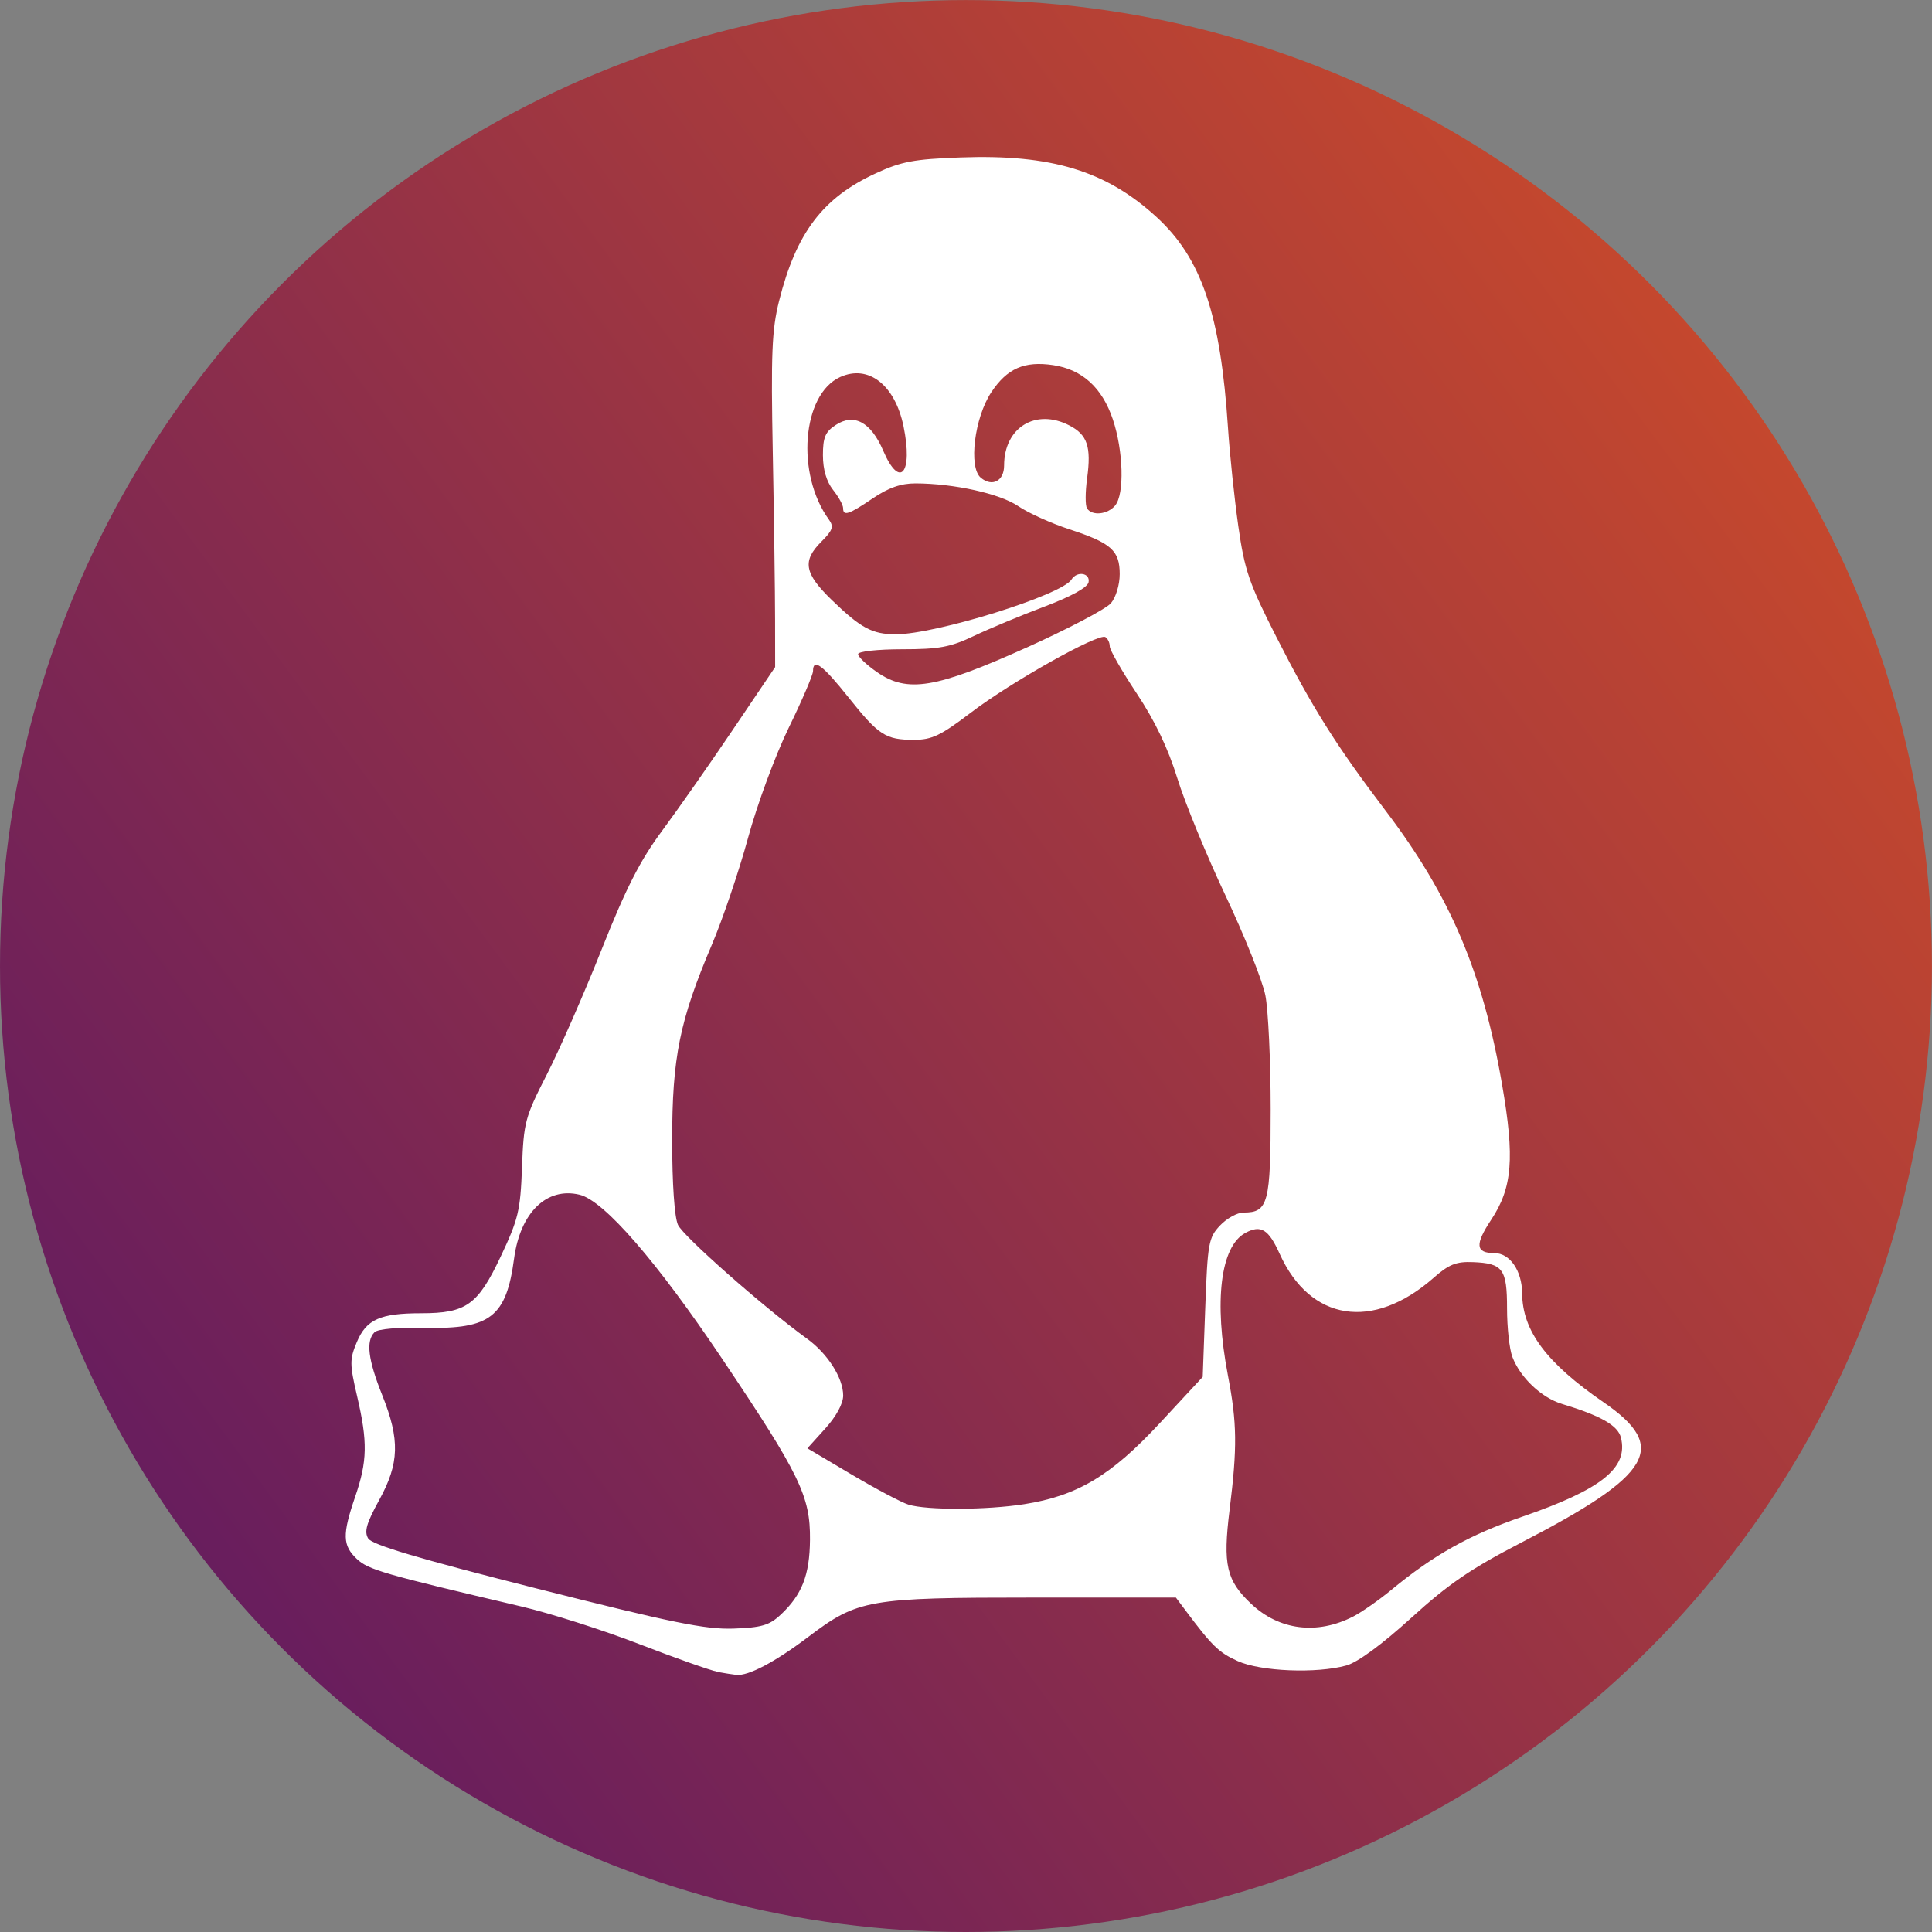 <?xml version="1.0" encoding="UTF-8" standalone="no"?>
<svg
   xmlns:dc="http://purl.org/dc/elements/1.1/"
   xmlns:cc="http://creativecommons.org/ns#"
   xmlns:rdf="http://www.w3.org/1999/02/22-rdf-syntax-ns#"
   xmlns:svg="http://www.w3.org/2000/svg"
   xmlns="http://www.w3.org/2000/svg"
   xmlns:xlink="http://www.w3.org/1999/xlink"
   version="1.1"
   id="svg9213"
   viewBox="0 0 31.215 31.215"
   width="8.81mm"
   height="8.81mm">
  <rect x="0" y="0" width="31.215" height="31.215" fill="#808080" stroke="none"/>
  <defs
     id="defs9219">
    <linearGradient
       y2="768.244"
       x2="55.32"
       y1="787.161"
       x1="29.692"
       gradientUnits="userSpaceOnUse"
       id="linearGradient6989"
       xlink:href="#linearGradient6958" />
    <linearGradient
       id="linearGradient6958">
      <stop
         id="stop6960"
         offset="0"
         style="stop-color:#671d5e;stop-opacity:1;" />
      <stop
         id="stop6962"
         offset="1"
         style="stop-color:#c5482d;stop-opacity:1" />
    </linearGradient>
  </defs>
  <g
     id="g9134"
     transform="translate(-27.032,-762.192)">
    <circle
       style="color:#000000;clip-rule:nonzero;display:inline;overflow:visible;visibility:visible;opacity:1;isolation:auto;mix-blend-mode:normal;color-interpolation:sRGB;color-interpolation-filters:linearRGB;solid-color:#000000;solid-opacity:1;fill:url(#linearGradient6989);fill-opacity:1;fill-rule:evenodd;stroke:none;stroke-width:1px;stroke-linecap:butt;stroke-linejoin:miter;stroke-miterlimit:4;stroke-dasharray:none;stroke-dashoffset:0;stroke-opacity:1;color-rendering:auto;image-rendering:auto;shape-rendering:auto;text-rendering:auto;enable-background:accumulate"
       id="circle6937"
       cx="42.639"
       cy="777.8"
       r="15.607" />
    <path
       style="fill:#ffffff"
       d="m 38.622,789.202 c -0.112,-0.021 -0.679,-0.221 -1.26,-0.446 -0.581,-0.225 -1.44,-0.499 -1.91,-0.609 -2.226,-0.523 -2.469,-0.593 -2.654,-0.767 -0.232,-0.218 -0.237,-0.394 -0.028,-1.004 0.198,-0.576 0.204,-0.887 0.032,-1.625 -0.121,-0.519 -0.122,-0.595 -0.005,-0.874 0.154,-0.367 0.376,-0.467 1.039,-0.467 0.729,0 0.915,-0.132 1.286,-0.917 0.285,-0.603 0.318,-0.742 0.344,-1.439 0.027,-0.732 0.048,-0.81 0.402,-1.503 0.205,-0.402 0.604,-1.312 0.886,-2.022 0.393,-0.99 0.621,-1.436 0.974,-1.912 0.253,-0.342 0.768,-1.077 1.144,-1.634 l 0.684,-1.013 -0.001,-0.772 c -4.87e-4,-0.425 -0.017,-1.631 -0.037,-2.682 -0.031,-1.61 -0.015,-1.996 0.101,-2.459 0.276,-1.102 0.705,-1.669 1.562,-2.064 0.415,-0.192 0.619,-0.23 1.368,-0.257 1.467,-0.054 2.35,0.214 3.166,0.96 0.73,0.667 1.037,1.573 1.158,3.414 0.028,0.425 0.103,1.136 0.166,1.581 0.102,0.716 0.173,0.922 0.613,1.788 0.584,1.148 0.969,1.76 1.766,2.81 1.046,1.378 1.569,2.606 1.883,4.426 0.206,1.192 0.167,1.666 -0.177,2.186 -0.265,0.4 -0.251,0.537 0.052,0.537 0.25,0 0.446,0.283 0.449,0.648 0.004,0.608 0.392,1.127 1.318,1.764 1.052,0.724 0.793,1.166 -1.329,2.264 -0.819,0.424 -1.177,0.669 -1.781,1.218 -0.473,0.43 -0.865,0.718 -1.047,0.769 -0.481,0.134 -1.388,0.097 -1.759,-0.072 -0.304,-0.138 -0.411,-0.243 -0.844,-0.822 l -0.152,-0.203 -2.303,0 c -2.671,0 -2.836,0.029 -3.639,0.637 -0.535,0.405 -0.966,0.632 -1.16,0.612 -0.057,-0.006 -0.196,-0.028 -0.307,-0.048 z m 1.02,-0.918 c 0.347,-0.324 0.472,-0.642 0.477,-1.216 0.006,-0.702 -0.163,-1.05 -1.416,-2.917 -1.059,-1.579 -1.911,-2.56 -2.306,-2.656 -0.532,-0.129 -0.96,0.288 -1.059,1.031 -0.125,0.939 -0.382,1.142 -1.422,1.119 -0.451,-0.01 -0.779,0.018 -0.833,0.072 -0.142,0.142 -0.104,0.445 0.125,1.017 0.288,0.721 0.277,1.1 -0.05,1.695 -0.206,0.375 -0.244,0.509 -0.177,0.62 0.063,0.102 0.809,0.324 2.721,0.808 2.191,0.554 2.727,0.663 3.179,0.648 0.452,-0.016 0.581,-0.053 0.759,-0.22 z m 9.248,0.029 c 0.141,-0.072 0.42,-0.267 0.621,-0.433 0.69,-0.569 1.261,-0.888 2.113,-1.182 1.285,-0.442 1.719,-0.79 1.597,-1.279 -0.049,-0.196 -0.324,-0.353 -0.953,-0.544 -0.332,-0.101 -0.674,-0.425 -0.801,-0.76 -0.048,-0.126 -0.086,-0.478 -0.086,-0.782 0,-0.639 -0.067,-0.73 -0.552,-0.749 -0.27,-0.011 -0.389,0.037 -0.637,0.256 -0.978,0.858 -1.992,0.699 -2.484,-0.389 -0.18,-0.399 -0.303,-0.474 -0.553,-0.34 -0.404,0.216 -0.513,1.103 -0.284,2.302 0.148,0.772 0.153,1.159 0.027,2.175 -0.11,0.887 -0.052,1.139 0.35,1.518 0.452,0.426 1.063,0.503 1.643,0.206 z m -5.311,-1.818 c 0.859,-0.135 1.405,-0.461 2.194,-1.312 l 0.691,-0.745 0.041,-1.118 c 0.038,-1.042 0.054,-1.132 0.238,-1.327 0.108,-0.115 0.279,-0.21 0.38,-0.21 0.4,0 0.439,-0.145 0.439,-1.668 0,-0.777 -0.039,-1.606 -0.086,-1.843 -0.047,-0.237 -0.337,-0.961 -0.643,-1.609 -0.306,-0.648 -0.657,-1.501 -0.779,-1.896 -0.15,-0.486 -0.363,-0.93 -0.657,-1.372 -0.239,-0.36 -0.435,-0.702 -0.435,-0.76 0,-0.059 -0.032,-0.126 -0.071,-0.15 -0.11,-0.068 -1.525,0.727 -2.172,1.22 -0.487,0.371 -0.631,0.44 -0.92,0.44 -0.459,0 -0.57,-0.072 -1.061,-0.689 -0.415,-0.521 -0.57,-0.636 -0.57,-0.421 0,0.06 -0.176,0.471 -0.392,0.914 -0.216,0.443 -0.512,1.244 -0.658,1.781 -0.146,0.536 -0.411,1.318 -0.589,1.736 -0.517,1.218 -0.637,1.81 -0.637,3.149 0,0.704 0.037,1.242 0.094,1.367 0.084,0.184 1.388,1.335 2.085,1.839 0.333,0.241 0.584,0.635 0.584,0.918 0,0.131 -0.112,0.338 -0.289,0.533 l -0.289,0.32 0.715,0.424 c 0.393,0.233 0.807,0.452 0.918,0.486 0.297,0.092 1.262,0.088 1.869,-0.007 z m 0.041,-13.841 c 0.67,-0.302 1.283,-0.624 1.361,-0.716 0.08,-0.094 0.142,-0.299 0.142,-0.47 0,-0.382 -0.136,-0.503 -0.815,-0.725 -0.292,-0.096 -0.663,-0.263 -0.824,-0.373 -0.298,-0.203 -1.038,-0.366 -1.66,-0.368 -0.236,-4e-4 -0.437,0.07 -0.691,0.242 -0.388,0.263 -0.479,0.293 -0.479,0.157 0,-0.049 -0.073,-0.182 -0.163,-0.295 -0.106,-0.135 -0.163,-0.33 -0.163,-0.559 0,-0.288 0.038,-0.378 0.206,-0.488 0.297,-0.195 0.57,-0.047 0.768,0.415 0.269,0.627 0.485,0.366 0.328,-0.395 -0.139,-0.67 -0.568,-1.003 -1.024,-0.795 -0.616,0.281 -0.717,1.566 -0.182,2.302 0.083,0.114 0.063,0.173 -0.12,0.356 -0.313,0.313 -0.278,0.512 0.166,0.943 0.472,0.457 0.655,0.555 1.036,0.555 0.649,0 2.683,-0.634 2.838,-0.885 0.088,-0.142 0.305,-0.107 0.276,0.044 -0.017,0.085 -0.28,0.23 -0.717,0.395 -0.38,0.143 -0.892,0.357 -1.138,0.474 -0.377,0.18 -0.559,0.214 -1.158,0.214 -0.402,4.9e-4 -0.711,0.035 -0.711,0.079 0,0.043 0.137,0.173 0.305,0.29 0.491,0.341 0.946,0.266 2.418,-0.397 z m 1.43,-2.296 c 0.152,-0.183 0.132,-0.884 -0.038,-1.39 -0.173,-0.514 -0.496,-0.807 -0.965,-0.877 -0.465,-0.069 -0.743,0.053 -0.999,0.439 -0.273,0.412 -0.371,1.214 -0.169,1.381 0.184,0.153 0.376,0.052 0.376,-0.197 0,-0.616 0.511,-0.929 1.055,-0.648 0.291,0.15 0.356,0.346 0.286,0.855 -0.03,0.219 -0.031,0.436 -0.002,0.483 0.079,0.128 0.334,0.102 0.457,-0.046 z"
       id="path6991" />
  </g>
</svg>
